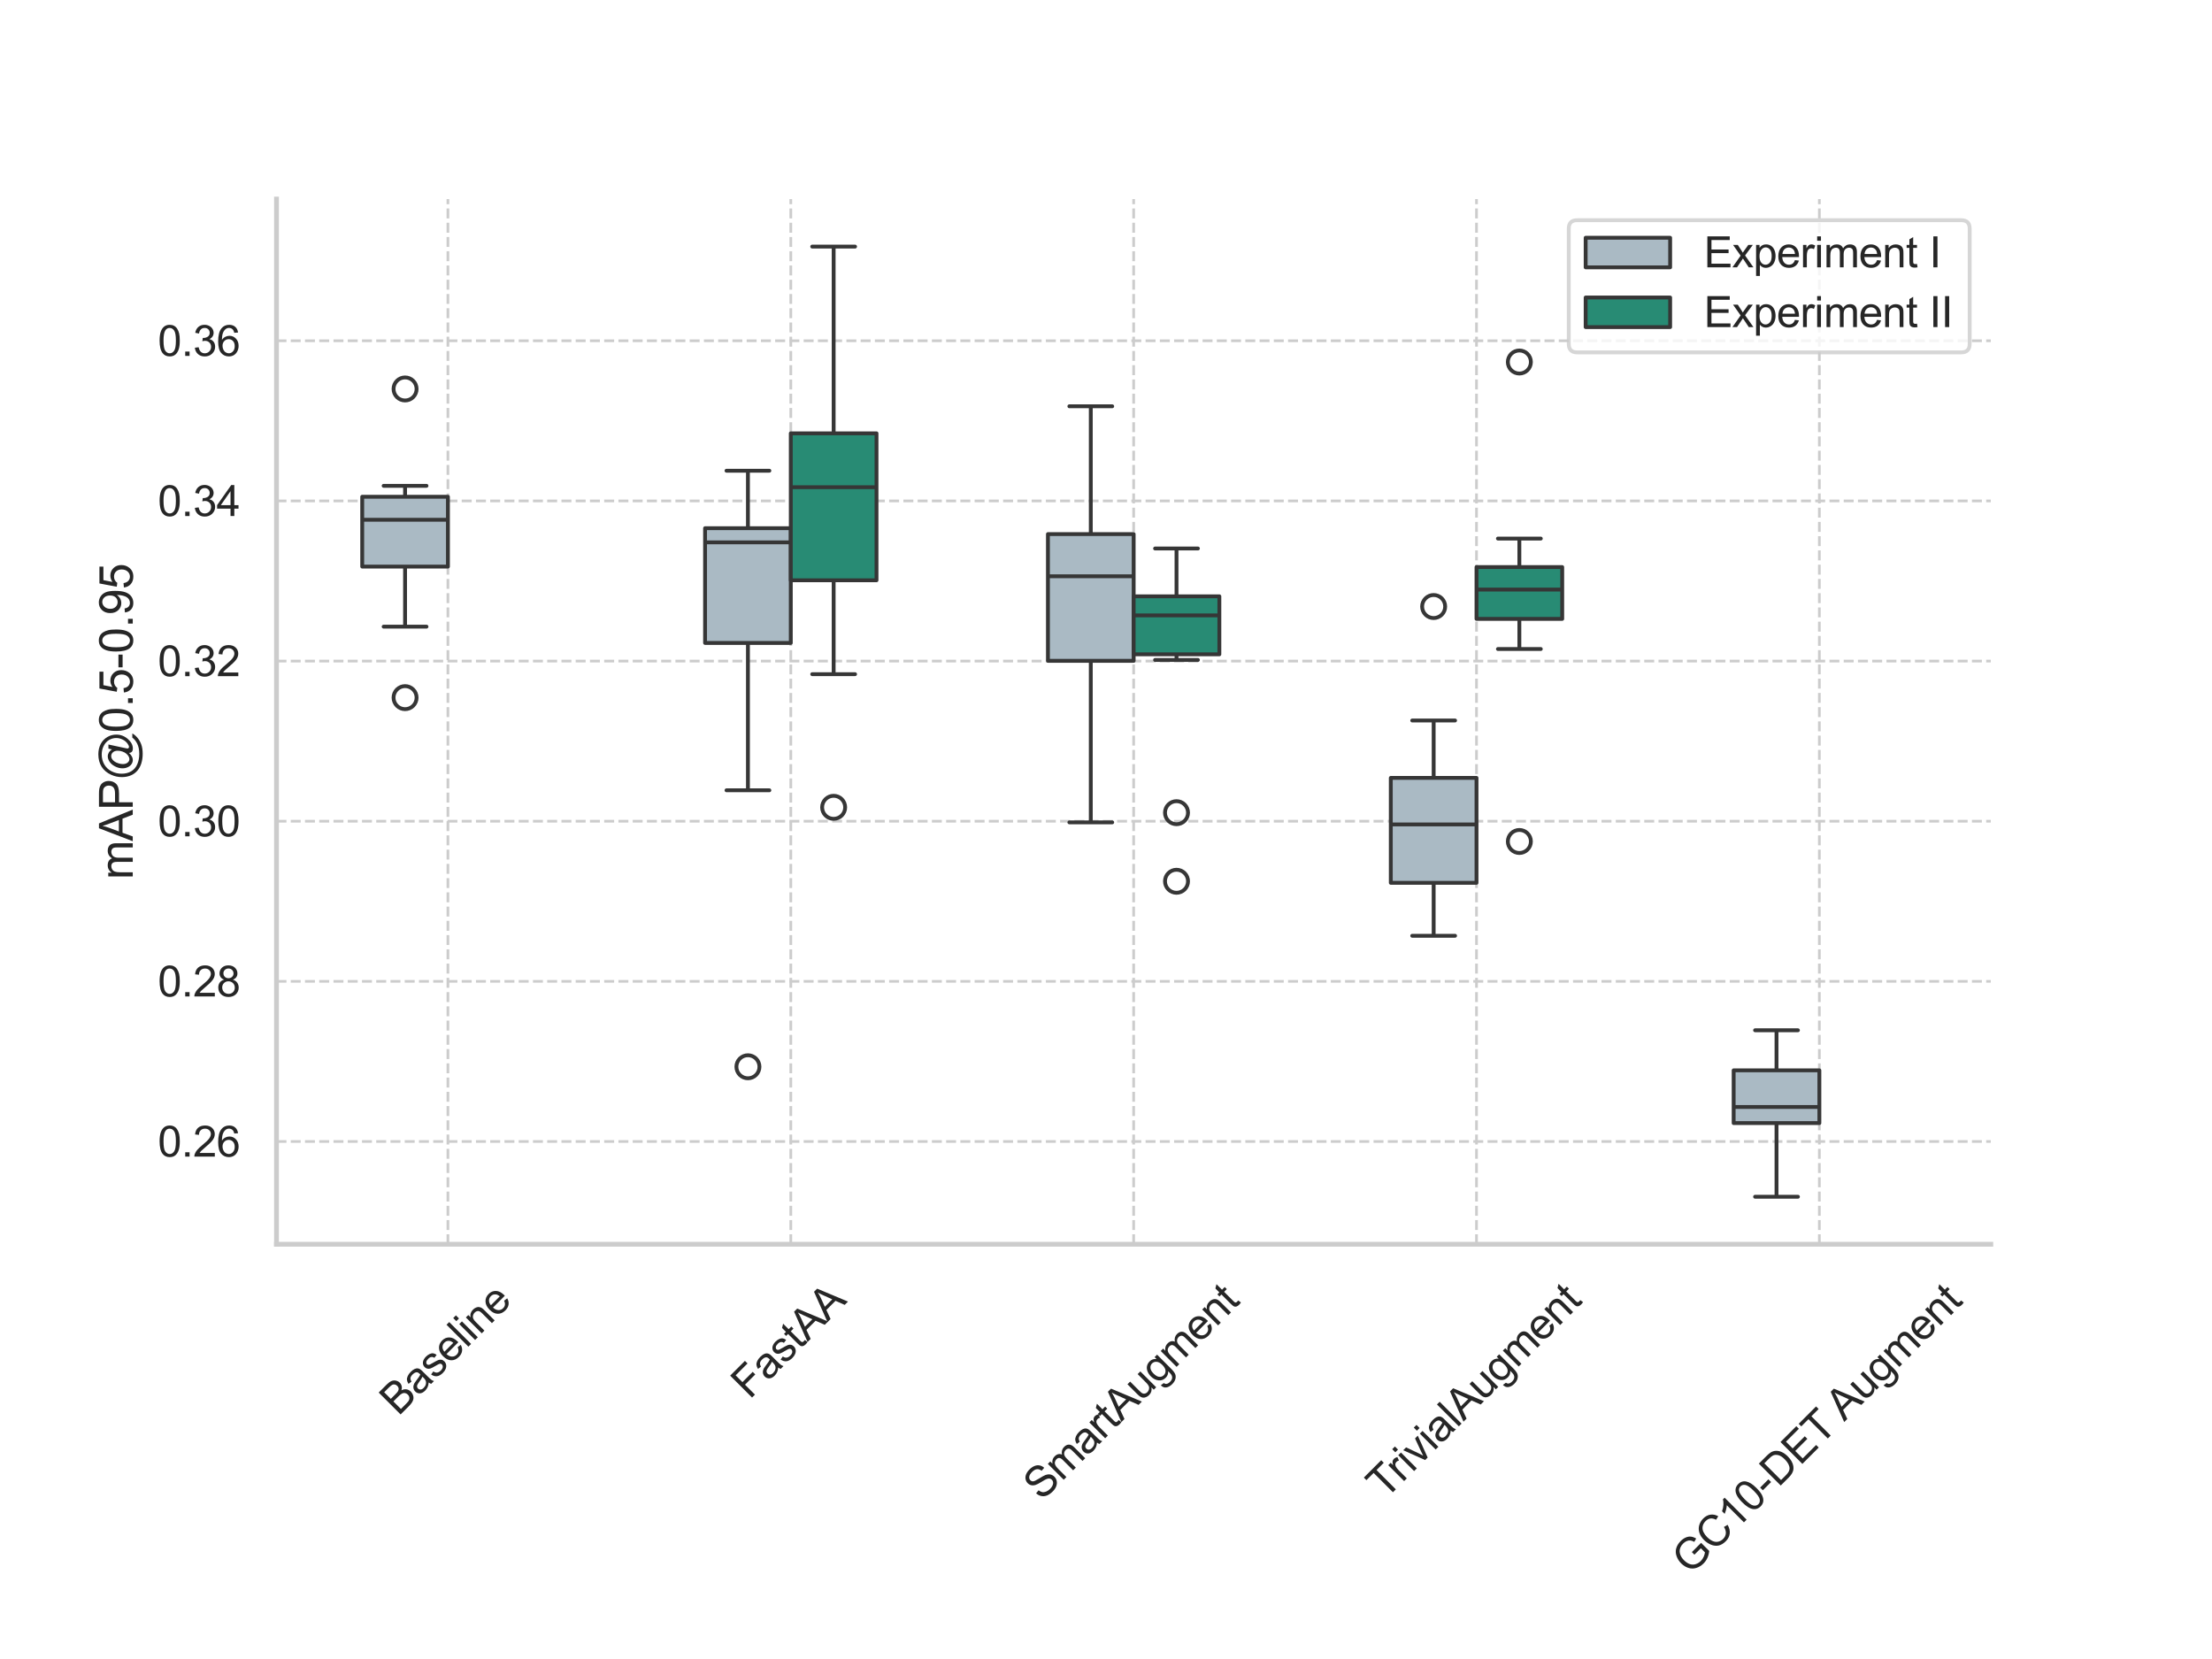 <?xml version="1.0" encoding="utf-8" standalone="no"?>
<!DOCTYPE svg PUBLIC "-//W3C//DTD SVG 1.1//EN"
  "http://www.w3.org/Graphics/SVG/1.1/DTD/svg11.dtd">
<svg xmlns:xlink="http://www.w3.org/1999/xlink" width="576pt" height="432pt" viewBox="0 0 576 432" xmlns="http://www.w3.org/2000/svg" version="1.1">
 <defs>
  <style type="text/css">*{stroke-linejoin: round; stroke-linecap: butt}</style>
 </defs>
 <g id="figure_1">
  <g id="patch_1">
   <path d="M 0 432 
L 576 432 
L 576 0 
L 0 0 
z
" style="fill: #ffffff"/>
  </g>
  <g id="axes_1">
   <g id="patch_2">
    <path d="M 72 324 
L 518.4 324 
L 518.4 51.84 
L 72 51.84 
z
" style="fill: #ffffff"/>
   </g>
   <g id="matplotlib.axis_1">
    <g id="xtick_1">
     <g id="line2d_1">
      <path d="M 116.64 324 
L 116.64 51.84 
" clip-path="url(#peb30b0bf7d)" style="fill: none; stroke-dasharray: 2.59,1.12; stroke-dashoffset: 0; stroke: #cccccc; stroke-width: 0.7"/>
     </g>
     <g id="text_1">
      <!-- Baseline -->
      <g style="fill: #262626" transform="translate(103.733 368.903) rotate(-45) scale(0.11 -0.11)">
       <defs>
        <path id="ArialMT-42" d="M 469 0 
L 469 4581 
L 2188 4581 
Q 2713 4581 3030 4442 
Q 3347 4303 3526 4014 
Q 3706 3725 3706 3409 
Q 3706 3116 3547 2856 
Q 3388 2597 3066 2438 
Q 3481 2316 3704 2022 
Q 3928 1728 3928 1328 
Q 3928 1006 3792 729 
Q 3656 453 3456 303 
Q 3256 153 2954 76 
Q 2653 0 2216 0 
L 469 0 
z
M 1075 2656 
L 2066 2656 
Q 2469 2656 2644 2709 
Q 2875 2778 2992 2937 
Q 3109 3097 3109 3338 
Q 3109 3566 3000 3739 
Q 2891 3913 2687 3977 
Q 2484 4041 1991 4041 
L 1075 4041 
L 1075 2656 
z
M 1075 541 
L 2216 541 
Q 2509 541 2628 563 
Q 2838 600 2978 687 
Q 3119 775 3209 942 
Q 3300 1109 3300 1328 
Q 3300 1584 3169 1773 
Q 3038 1963 2805 2039 
Q 2572 2116 2134 2116 
L 1075 2116 
L 1075 541 
z
" transform="scale(0.016)"/>
        <path id="ArialMT-61" d="M 2588 409 
Q 2275 144 1986 34 
Q 1697 -75 1366 -75 
Q 819 -75 525 192 
Q 231 459 231 875 
Q 231 1119 342 1320 
Q 453 1522 633 1644 
Q 813 1766 1038 1828 
Q 1203 1872 1538 1913 
Q 2219 1994 2541 2106 
Q 2544 2222 2544 2253 
Q 2544 2597 2384 2738 
Q 2169 2928 1744 2928 
Q 1347 2928 1158 2789 
Q 969 2650 878 2297 
L 328 2372 
Q 403 2725 575 2942 
Q 747 3159 1072 3276 
Q 1397 3394 1825 3394 
Q 2250 3394 2515 3294 
Q 2781 3194 2906 3042 
Q 3031 2891 3081 2659 
Q 3109 2516 3109 2141 
L 3109 1391 
Q 3109 606 3145 398 
Q 3181 191 3288 0 
L 2700 0 
Q 2613 175 2588 409 
z
M 2541 1666 
Q 2234 1541 1622 1453 
Q 1275 1403 1131 1340 
Q 988 1278 909 1158 
Q 831 1038 831 891 
Q 831 666 1001 516 
Q 1172 366 1500 366 
Q 1825 366 2078 508 
Q 2331 650 2450 897 
Q 2541 1088 2541 1459 
L 2541 1666 
z
" transform="scale(0.016)"/>
        <path id="ArialMT-73" d="M 197 991 
L 753 1078 
Q 800 744 1014 566 
Q 1228 388 1613 388 
Q 2000 388 2187 545 
Q 2375 703 2375 916 
Q 2375 1106 2209 1216 
Q 2094 1291 1634 1406 
Q 1016 1563 777 1677 
Q 538 1791 414 1992 
Q 291 2194 291 2438 
Q 291 2659 392 2848 
Q 494 3038 669 3163 
Q 800 3259 1026 3326 
Q 1253 3394 1513 3394 
Q 1903 3394 2198 3281 
Q 2494 3169 2634 2976 
Q 2775 2784 2828 2463 
L 2278 2388 
Q 2241 2644 2061 2787 
Q 1881 2931 1553 2931 
Q 1166 2931 1000 2803 
Q 834 2675 834 2503 
Q 834 2394 903 2306 
Q 972 2216 1119 2156 
Q 1203 2125 1616 2013 
Q 2213 1853 2448 1751 
Q 2684 1650 2818 1456 
Q 2953 1263 2953 975 
Q 2953 694 2789 445 
Q 2625 197 2315 61 
Q 2006 -75 1616 -75 
Q 969 -75 630 194 
Q 291 463 197 991 
z
" transform="scale(0.016)"/>
        <path id="ArialMT-65" d="M 2694 1069 
L 3275 997 
Q 3138 488 2766 206 
Q 2394 -75 1816 -75 
Q 1088 -75 661 373 
Q 234 822 234 1631 
Q 234 2469 665 2931 
Q 1097 3394 1784 3394 
Q 2450 3394 2872 2941 
Q 3294 2488 3294 1666 
Q 3294 1616 3291 1516 
L 816 1516 
Q 847 969 1125 678 
Q 1403 388 1819 388 
Q 2128 388 2347 550 
Q 2566 713 2694 1069 
z
M 847 1978 
L 2700 1978 
Q 2663 2397 2488 2606 
Q 2219 2931 1791 2931 
Q 1403 2931 1139 2672 
Q 875 2413 847 1978 
z
" transform="scale(0.016)"/>
        <path id="ArialMT-6c" d="M 409 0 
L 409 4581 
L 972 4581 
L 972 0 
L 409 0 
z
" transform="scale(0.016)"/>
        <path id="ArialMT-69" d="M 425 3934 
L 425 4581 
L 988 4581 
L 988 3934 
L 425 3934 
z
M 425 0 
L 425 3319 
L 988 3319 
L 988 0 
L 425 0 
z
" transform="scale(0.016)"/>
        <path id="ArialMT-6e" d="M 422 0 
L 422 3319 
L 928 3319 
L 928 2847 
Q 1294 3394 1984 3394 
Q 2284 3394 2536 3286 
Q 2788 3178 2913 3003 
Q 3038 2828 3088 2588 
Q 3119 2431 3119 2041 
L 3119 0 
L 2556 0 
L 2556 2019 
Q 2556 2363 2490 2533 
Q 2425 2703 2258 2804 
Q 2091 2906 1866 2906 
Q 1506 2906 1245 2678 
Q 984 2450 984 1813 
L 984 0 
L 422 0 
z
" transform="scale(0.016)"/>
       </defs>
       <use xlink:href="#ArialMT-42"/>
       <use xlink:href="#ArialMT-61" x="66.699"/>
       <use xlink:href="#ArialMT-73" x="122.314"/>
       <use xlink:href="#ArialMT-65" x="172.314"/>
       <use xlink:href="#ArialMT-6c" x="227.93"/>
       <use xlink:href="#ArialMT-69" x="250.146"/>
       <use xlink:href="#ArialMT-6e" x="272.363"/>
       <use xlink:href="#ArialMT-65" x="327.979"/>
      </g>
     </g>
    </g>
    <g id="xtick_2">
     <g id="line2d_2">
      <path d="M 205.92 324 
L 205.92 51.84 
" clip-path="url(#peb30b0bf7d)" style="fill: none; stroke-dasharray: 2.59,1.12; stroke-dashoffset: 0; stroke: #cccccc; stroke-width: 0.7"/>
     </g>
     <g id="text_2">
      <!-- FastAA -->
      <g style="fill: #262626" transform="translate(195.179 364.57) rotate(-45) scale(0.11 -0.11)">
       <defs>
        <path id="ArialMT-46" d="M 525 0 
L 525 4581 
L 3616 4581 
L 3616 4041 
L 1131 4041 
L 1131 2622 
L 3281 2622 
L 3281 2081 
L 1131 2081 
L 1131 0 
L 525 0 
z
" transform="scale(0.016)"/>
        <path id="ArialMT-74" d="M 1650 503 
L 1731 6 
Q 1494 -44 1306 -44 
Q 1000 -44 831 53 
Q 663 150 594 308 
Q 525 466 525 972 
L 525 2881 
L 113 2881 
L 113 3319 
L 525 3319 
L 525 4141 
L 1084 4478 
L 1084 3319 
L 1650 3319 
L 1650 2881 
L 1084 2881 
L 1084 941 
Q 1084 700 1114 631 
Q 1144 563 1211 522 
Q 1278 481 1403 481 
Q 1497 481 1650 503 
z
" transform="scale(0.016)"/>
        <path id="ArialMT-41" d="M -9 0 
L 1750 4581 
L 2403 4581 
L 4278 0 
L 3588 0 
L 3053 1388 
L 1138 1388 
L 634 0 
L -9 0 
z
M 1313 1881 
L 2866 1881 
L 2388 3150 
Q 2169 3728 2063 4100 
Q 1975 3659 1816 3225 
L 1313 1881 
z
" transform="scale(0.016)"/>
       </defs>
       <use xlink:href="#ArialMT-46"/>
       <use xlink:href="#ArialMT-61" x="61.084"/>
       <use xlink:href="#ArialMT-73" x="116.699"/>
       <use xlink:href="#ArialMT-74" x="166.699"/>
       <use xlink:href="#ArialMT-41" x="194.482"/>
       <use xlink:href="#ArialMT-41" x="261.182"/>
      </g>
     </g>
    </g>
    <g id="xtick_3">
     <g id="line2d_3">
      <path d="M 295.2 324 
L 295.2 51.84 
" clip-path="url(#peb30b0bf7d)" style="fill: none; stroke-dasharray: 2.59,1.12; stroke-dashoffset: 0; stroke: #cccccc; stroke-width: 0.7"/>
     </g>
     <g id="text_3">
      <!-- SmartAugment -->
      <g style="fill: #262626" transform="translate(271.276 391.035) rotate(-45) scale(0.11 -0.11)">
       <defs>
        <path id="ArialMT-53" d="M 288 1472 
L 859 1522 
Q 900 1178 1048 958 
Q 1197 738 1509 602 
Q 1822 466 2213 466 
Q 2559 466 2825 569 
Q 3091 672 3220 851 
Q 3350 1031 3350 1244 
Q 3350 1459 3225 1620 
Q 3100 1781 2813 1891 
Q 2628 1963 1997 2114 
Q 1366 2266 1113 2400 
Q 784 2572 623 2826 
Q 463 3081 463 3397 
Q 463 3744 659 4045 
Q 856 4347 1234 4503 
Q 1613 4659 2075 4659 
Q 2584 4659 2973 4495 
Q 3363 4331 3572 4012 
Q 3781 3694 3797 3291 
L 3216 3247 
Q 3169 3681 2898 3903 
Q 2628 4125 2100 4125 
Q 1550 4125 1298 3923 
Q 1047 3722 1047 3438 
Q 1047 3191 1225 3031 
Q 1400 2872 2139 2705 
Q 2878 2538 3153 2413 
Q 3553 2228 3743 1945 
Q 3934 1663 3934 1294 
Q 3934 928 3725 604 
Q 3516 281 3123 101 
Q 2731 -78 2241 -78 
Q 1619 -78 1198 103 
Q 778 284 539 648 
Q 300 1013 288 1472 
z
" transform="scale(0.016)"/>
        <path id="ArialMT-6d" d="M 422 0 
L 422 3319 
L 925 3319 
L 925 2853 
Q 1081 3097 1340 3245 
Q 1600 3394 1931 3394 
Q 2300 3394 2536 3241 
Q 2772 3088 2869 2813 
Q 3263 3394 3894 3394 
Q 4388 3394 4653 3120 
Q 4919 2847 4919 2278 
L 4919 0 
L 4359 0 
L 4359 2091 
Q 4359 2428 4304 2576 
Q 4250 2725 4106 2815 
Q 3963 2906 3769 2906 
Q 3419 2906 3187 2673 
Q 2956 2441 2956 1928 
L 2956 0 
L 2394 0 
L 2394 2156 
Q 2394 2531 2256 2718 
Q 2119 2906 1806 2906 
Q 1569 2906 1367 2781 
Q 1166 2656 1075 2415 
Q 984 2175 984 1722 
L 984 0 
L 422 0 
z
" transform="scale(0.016)"/>
        <path id="ArialMT-72" d="M 416 0 
L 416 3319 
L 922 3319 
L 922 2816 
Q 1116 3169 1280 3281 
Q 1444 3394 1641 3394 
Q 1925 3394 2219 3213 
L 2025 2691 
Q 1819 2813 1613 2813 
Q 1428 2813 1281 2702 
Q 1134 2591 1072 2394 
Q 978 2094 978 1738 
L 978 0 
L 416 0 
z
" transform="scale(0.016)"/>
        <path id="ArialMT-75" d="M 2597 0 
L 2597 488 
Q 2209 -75 1544 -75 
Q 1250 -75 995 37 
Q 741 150 617 320 
Q 494 491 444 738 
Q 409 903 409 1263 
L 409 3319 
L 972 3319 
L 972 1478 
Q 972 1038 1006 884 
Q 1059 663 1231 536 
Q 1403 409 1656 409 
Q 1909 409 2131 539 
Q 2353 669 2445 892 
Q 2538 1116 2538 1541 
L 2538 3319 
L 3100 3319 
L 3100 0 
L 2597 0 
z
" transform="scale(0.016)"/>
        <path id="ArialMT-67" d="M 319 -275 
L 866 -356 
Q 900 -609 1056 -725 
Q 1266 -881 1628 -881 
Q 2019 -881 2231 -725 
Q 2444 -569 2519 -288 
Q 2563 -116 2559 434 
Q 2191 0 1641 0 
Q 956 0 581 494 
Q 206 988 206 1678 
Q 206 2153 378 2554 
Q 550 2956 876 3175 
Q 1203 3394 1644 3394 
Q 2231 3394 2613 2919 
L 2613 3319 
L 3131 3319 
L 3131 450 
Q 3131 -325 2973 -648 
Q 2816 -972 2473 -1159 
Q 2131 -1347 1631 -1347 
Q 1038 -1347 672 -1080 
Q 306 -813 319 -275 
z
M 784 1719 
Q 784 1066 1043 766 
Q 1303 466 1694 466 
Q 2081 466 2343 764 
Q 2606 1063 2606 1700 
Q 2606 2309 2336 2618 
Q 2066 2928 1684 2928 
Q 1309 2928 1046 2623 
Q 784 2319 784 1719 
z
" transform="scale(0.016)"/>
       </defs>
       <use xlink:href="#ArialMT-53"/>
       <use xlink:href="#ArialMT-6d" x="66.699"/>
       <use xlink:href="#ArialMT-61" x="150"/>
       <use xlink:href="#ArialMT-72" x="205.615"/>
       <use xlink:href="#ArialMT-74" x="238.916"/>
       <use xlink:href="#ArialMT-41" x="266.699"/>
       <use xlink:href="#ArialMT-75" x="333.398"/>
       <use xlink:href="#ArialMT-67" x="389.014"/>
       <use xlink:href="#ArialMT-6d" x="444.629"/>
       <use xlink:href="#ArialMT-65" x="527.93"/>
       <use xlink:href="#ArialMT-6e" x="583.545"/>
       <use xlink:href="#ArialMT-74" x="639.16"/>
      </g>
     </g>
    </g>
    <g id="xtick_4">
     <g id="line2d_4">
      <path d="M 384.48 324 
L 384.48 51.84 
" clip-path="url(#peb30b0bf7d)" style="fill: none; stroke-dasharray: 2.59,1.12; stroke-dashoffset: 0; stroke: #cccccc; stroke-width: 0.7"/>
     </g>
     <g id="text_4">
      <!-- TrivialAugment -->
      <g style="fill: #262626" transform="translate(360.656 390.645) rotate(-45) scale(0.11 -0.11)">
       <defs>
        <path id="ArialMT-54" d="M 1659 0 
L 1659 4041 
L 150 4041 
L 150 4581 
L 3781 4581 
L 3781 4041 
L 2266 4041 
L 2266 0 
L 1659 0 
z
" transform="scale(0.016)"/>
        <path id="ArialMT-76" d="M 1344 0 
L 81 3319 
L 675 3319 
L 1388 1331 
Q 1503 1009 1600 663 
Q 1675 925 1809 1294 
L 2547 3319 
L 3125 3319 
L 1869 0 
L 1344 0 
z
" transform="scale(0.016)"/>
       </defs>
       <use xlink:href="#ArialMT-54"/>
       <use xlink:href="#ArialMT-72" x="57.334"/>
       <use xlink:href="#ArialMT-69" x="90.635"/>
       <use xlink:href="#ArialMT-76" x="112.852"/>
       <use xlink:href="#ArialMT-69" x="162.852"/>
       <use xlink:href="#ArialMT-61" x="185.068"/>
       <use xlink:href="#ArialMT-6c" x="240.684"/>
       <use xlink:href="#ArialMT-41" x="262.9"/>
       <use xlink:href="#ArialMT-75" x="329.6"/>
       <use xlink:href="#ArialMT-67" x="385.215"/>
       <use xlink:href="#ArialMT-6d" x="440.83"/>
       <use xlink:href="#ArialMT-65" x="524.131"/>
       <use xlink:href="#ArialMT-6e" x="579.746"/>
       <use xlink:href="#ArialMT-74" x="635.361"/>
      </g>
     </g>
    </g>
    <g id="xtick_5">
     <g id="line2d_5">
      <path d="M 473.76 324 
L 473.76 51.84 
" clip-path="url(#peb30b0bf7d)" style="fill: none; stroke-dasharray: 2.59,1.12; stroke-dashoffset: 0; stroke: #cccccc; stroke-width: 0.7"/>
     </g>
     <g id="text_5">
      <!-- GC10-DET Augment -->
      <g style="fill: #262626" transform="translate(440.177 410.353) rotate(-45) scale(0.11 -0.11)">
       <defs>
        <path id="ArialMT-47" d="M 2638 1797 
L 2638 2334 
L 4578 2338 
L 4578 638 
Q 4131 281 3656 101 
Q 3181 -78 2681 -78 
Q 2006 -78 1454 211 
Q 903 500 622 1047 
Q 341 1594 341 2269 
Q 341 2938 620 3517 
Q 900 4097 1425 4378 
Q 1950 4659 2634 4659 
Q 3131 4659 3532 4498 
Q 3934 4338 4162 4050 
Q 4391 3763 4509 3300 
L 3963 3150 
Q 3859 3500 3706 3700 
Q 3553 3900 3268 4020 
Q 2984 4141 2638 4141 
Q 2222 4141 1919 4014 
Q 1616 3888 1430 3681 
Q 1244 3475 1141 3228 
Q 966 2803 966 2306 
Q 966 1694 1177 1281 
Q 1388 869 1791 669 
Q 2194 469 2647 469 
Q 3041 469 3416 620 
Q 3791 772 3984 944 
L 3984 1797 
L 2638 1797 
z
" transform="scale(0.016)"/>
        <path id="ArialMT-43" d="M 3763 1606 
L 4369 1453 
Q 4178 706 3683 314 
Q 3188 -78 2472 -78 
Q 1731 -78 1267 223 
Q 803 525 561 1097 
Q 319 1669 319 2325 
Q 319 3041 592 3573 
Q 866 4106 1370 4382 
Q 1875 4659 2481 4659 
Q 3169 4659 3637 4309 
Q 4106 3959 4291 3325 
L 3694 3184 
Q 3534 3684 3231 3912 
Q 2928 4141 2469 4141 
Q 1941 4141 1586 3887 
Q 1231 3634 1087 3207 
Q 944 2781 944 2328 
Q 944 1744 1114 1308 
Q 1284 872 1643 656 
Q 2003 441 2422 441 
Q 2931 441 3284 734 
Q 3638 1028 3763 1606 
z
" transform="scale(0.016)"/>
        <path id="ArialMT-31" d="M 2384 0 
L 1822 0 
L 1822 3584 
Q 1619 3391 1289 3197 
Q 959 3003 697 2906 
L 697 3450 
Q 1169 3672 1522 3987 
Q 1875 4303 2022 4600 
L 2384 4600 
L 2384 0 
z
" transform="scale(0.016)"/>
        <path id="ArialMT-30" d="M 266 2259 
Q 266 3072 433 3567 
Q 600 4063 929 4331 
Q 1259 4600 1759 4600 
Q 2128 4600 2406 4451 
Q 2684 4303 2865 4023 
Q 3047 3744 3150 3342 
Q 3253 2941 3253 2259 
Q 3253 1453 3087 958 
Q 2922 463 2592 192 
Q 2263 -78 1759 -78 
Q 1097 -78 719 397 
Q 266 969 266 2259 
z
M 844 2259 
Q 844 1131 1108 757 
Q 1372 384 1759 384 
Q 2147 384 2411 759 
Q 2675 1134 2675 2259 
Q 2675 3391 2411 3762 
Q 2147 4134 1753 4134 
Q 1366 4134 1134 3806 
Q 844 3388 844 2259 
z
" transform="scale(0.016)"/>
        <path id="ArialMT-2d" d="M 203 1375 
L 203 1941 
L 1931 1941 
L 1931 1375 
L 203 1375 
z
" transform="scale(0.016)"/>
        <path id="ArialMT-44" d="M 494 0 
L 494 4581 
L 2072 4581 
Q 2606 4581 2888 4516 
Q 3281 4425 3559 4188 
Q 3922 3881 4101 3404 
Q 4281 2928 4281 2316 
Q 4281 1794 4159 1391 
Q 4038 988 3847 723 
Q 3656 459 3429 307 
Q 3203 156 2883 78 
Q 2563 0 2147 0 
L 494 0 
z
M 1100 541 
L 2078 541 
Q 2531 541 2789 625 
Q 3047 709 3200 863 
Q 3416 1078 3536 1442 
Q 3656 1806 3656 2325 
Q 3656 3044 3420 3430 
Q 3184 3816 2847 3947 
Q 2603 4041 2063 4041 
L 1100 4041 
L 1100 541 
z
" transform="scale(0.016)"/>
        <path id="ArialMT-45" d="M 506 0 
L 506 4581 
L 3819 4581 
L 3819 4041 
L 1113 4041 
L 1113 2638 
L 3647 2638 
L 3647 2100 
L 1113 2100 
L 1113 541 
L 3925 541 
L 3925 0 
L 506 0 
z
" transform="scale(0.016)"/>
        <path id="ArialMT-20" transform="scale(0.016)"/>
       </defs>
       <use xlink:href="#ArialMT-47"/>
       <use xlink:href="#ArialMT-43" x="77.783"/>
       <use xlink:href="#ArialMT-31" x="150"/>
       <use xlink:href="#ArialMT-30" x="205.615"/>
       <use xlink:href="#ArialMT-2d" x="261.23"/>
       <use xlink:href="#ArialMT-44" x="294.531"/>
       <use xlink:href="#ArialMT-45" x="366.748"/>
       <use xlink:href="#ArialMT-54" x="433.447"/>
       <use xlink:href="#ArialMT-20" x="492.781"/>
       <use xlink:href="#ArialMT-41" x="515.064"/>
       <use xlink:href="#ArialMT-75" x="581.764"/>
       <use xlink:href="#ArialMT-67" x="637.379"/>
       <use xlink:href="#ArialMT-6d" x="692.994"/>
       <use xlink:href="#ArialMT-65" x="776.295"/>
       <use xlink:href="#ArialMT-6e" x="831.91"/>
       <use xlink:href="#ArialMT-74" x="887.525"/>
      </g>
     </g>
    </g>
   </g>
   <g id="matplotlib.axis_2">
    <g id="ytick_1">
     <g id="line2d_6">
      <path d="M 72 297.239 
L 518.4 297.239 
" clip-path="url(#peb30b0bf7d)" style="fill: none; stroke-dasharray: 2.59,1.12; stroke-dashoffset: 0; stroke: #cccccc; stroke-width: 0.7"/>
     </g>
     <g id="text_6">
      <!-- 0.26 -->
      <g style="fill: #262626" transform="translate(41.093 301.176) scale(0.11 -0.11)">
       <defs>
        <path id="ArialMT-2e" d="M 581 0 
L 581 641 
L 1222 641 
L 1222 0 
L 581 0 
z
" transform="scale(0.016)"/>
        <path id="ArialMT-32" d="M 3222 541 
L 3222 0 
L 194 0 
Q 188 203 259 391 
Q 375 700 629 1000 
Q 884 1300 1366 1694 
Q 2113 2306 2375 2664 
Q 2638 3022 2638 3341 
Q 2638 3675 2398 3904 
Q 2159 4134 1775 4134 
Q 1369 4134 1125 3890 
Q 881 3647 878 3216 
L 300 3275 
Q 359 3922 746 4261 
Q 1134 4600 1788 4600 
Q 2447 4600 2831 4234 
Q 3216 3869 3216 3328 
Q 3216 3053 3103 2787 
Q 2991 2522 2730 2228 
Q 2469 1934 1863 1422 
Q 1356 997 1212 845 
Q 1069 694 975 541 
L 3222 541 
z
" transform="scale(0.016)"/>
        <path id="ArialMT-36" d="M 3184 3459 
L 2625 3416 
Q 2550 3747 2413 3897 
Q 2184 4138 1850 4138 
Q 1581 4138 1378 3988 
Q 1113 3794 959 3422 
Q 806 3050 800 2363 
Q 1003 2672 1297 2822 
Q 1591 2972 1913 2972 
Q 2475 2972 2870 2558 
Q 3266 2144 3266 1488 
Q 3266 1056 3080 686 
Q 2894 316 2569 119 
Q 2244 -78 1831 -78 
Q 1128 -78 684 439 
Q 241 956 241 2144 
Q 241 3472 731 4075 
Q 1159 4600 1884 4600 
Q 2425 4600 2770 4297 
Q 3116 3994 3184 3459 
z
M 888 1484 
Q 888 1194 1011 928 
Q 1134 663 1356 523 
Q 1578 384 1822 384 
Q 2178 384 2434 671 
Q 2691 959 2691 1453 
Q 2691 1928 2437 2201 
Q 2184 2475 1800 2475 
Q 1419 2475 1153 2201 
Q 888 1928 888 1484 
z
" transform="scale(0.016)"/>
       </defs>
       <use xlink:href="#ArialMT-30"/>
       <use xlink:href="#ArialMT-2e" x="55.615"/>
       <use xlink:href="#ArialMT-32" x="83.398"/>
       <use xlink:href="#ArialMT-36" x="139.014"/>
      </g>
     </g>
    </g>
    <g id="ytick_2">
     <g id="line2d_7">
      <path d="M 72 255.539 
L 518.4 255.539 
" clip-path="url(#peb30b0bf7d)" style="fill: none; stroke-dasharray: 2.59,1.12; stroke-dashoffset: 0; stroke: #cccccc; stroke-width: 0.7"/>
     </g>
     <g id="text_7">
      <!-- 0.28 -->
      <g style="fill: #262626" transform="translate(41.093 259.476) scale(0.11 -0.11)">
       <defs>
        <path id="ArialMT-38" d="M 1131 2484 
Q 781 2613 612 2850 
Q 444 3088 444 3419 
Q 444 3919 803 4259 
Q 1163 4600 1759 4600 
Q 2359 4600 2725 4251 
Q 3091 3903 3091 3403 
Q 3091 3084 2923 2848 
Q 2756 2613 2416 2484 
Q 2838 2347 3058 2040 
Q 3278 1734 3278 1309 
Q 3278 722 2862 322 
Q 2447 -78 1769 -78 
Q 1091 -78 675 323 
Q 259 725 259 1325 
Q 259 1772 486 2073 
Q 713 2375 1131 2484 
z
M 1019 3438 
Q 1019 3113 1228 2906 
Q 1438 2700 1772 2700 
Q 2097 2700 2305 2904 
Q 2513 3109 2513 3406 
Q 2513 3716 2298 3927 
Q 2084 4138 1766 4138 
Q 1444 4138 1231 3931 
Q 1019 3725 1019 3438 
z
M 838 1322 
Q 838 1081 952 856 
Q 1066 631 1291 507 
Q 1516 384 1775 384 
Q 2178 384 2440 643 
Q 2703 903 2703 1303 
Q 2703 1709 2433 1975 
Q 2163 2241 1756 2241 
Q 1359 2241 1098 1978 
Q 838 1716 838 1322 
z
" transform="scale(0.016)"/>
       </defs>
       <use xlink:href="#ArialMT-30"/>
       <use xlink:href="#ArialMT-2e" x="55.615"/>
       <use xlink:href="#ArialMT-32" x="83.398"/>
       <use xlink:href="#ArialMT-38" x="139.014"/>
      </g>
     </g>
    </g>
    <g id="ytick_3">
     <g id="line2d_8">
      <path d="M 72 213.839 
L 518.4 213.839 
" clip-path="url(#peb30b0bf7d)" style="fill: none; stroke-dasharray: 2.59,1.12; stroke-dashoffset: 0; stroke: #cccccc; stroke-width: 0.7"/>
     </g>
     <g id="text_8">
      <!-- 0.30 -->
      <g style="fill: #262626" transform="translate(41.093 217.776) scale(0.11 -0.11)">
       <defs>
        <path id="ArialMT-33" d="M 269 1209 
L 831 1284 
Q 928 806 1161 595 
Q 1394 384 1728 384 
Q 2125 384 2398 659 
Q 2672 934 2672 1341 
Q 2672 1728 2419 1979 
Q 2166 2231 1775 2231 
Q 1616 2231 1378 2169 
L 1441 2663 
Q 1497 2656 1531 2656 
Q 1891 2656 2178 2843 
Q 2466 3031 2466 3422 
Q 2466 3731 2256 3934 
Q 2047 4138 1716 4138 
Q 1388 4138 1169 3931 
Q 950 3725 888 3313 
L 325 3413 
Q 428 3978 793 4289 
Q 1159 4600 1703 4600 
Q 2078 4600 2393 4439 
Q 2709 4278 2876 4000 
Q 3044 3722 3044 3409 
Q 3044 3113 2884 2869 
Q 2725 2625 2413 2481 
Q 2819 2388 3044 2092 
Q 3269 1797 3269 1353 
Q 3269 753 2831 336 
Q 2394 -81 1725 -81 
Q 1122 -81 723 278 
Q 325 638 269 1209 
z
" transform="scale(0.016)"/>
       </defs>
       <use xlink:href="#ArialMT-30"/>
       <use xlink:href="#ArialMT-2e" x="55.615"/>
       <use xlink:href="#ArialMT-33" x="83.398"/>
       <use xlink:href="#ArialMT-30" x="139.014"/>
      </g>
     </g>
    </g>
    <g id="ytick_4">
     <g id="line2d_9">
      <path d="M 72 172.139 
L 518.4 172.139 
" clip-path="url(#peb30b0bf7d)" style="fill: none; stroke-dasharray: 2.59,1.12; stroke-dashoffset: 0; stroke: #cccccc; stroke-width: 0.7"/>
     </g>
     <g id="text_9">
      <!-- 0.32 -->
      <g style="fill: #262626" transform="translate(41.093 176.076) scale(0.11 -0.11)">
       <use xlink:href="#ArialMT-30"/>
       <use xlink:href="#ArialMT-2e" x="55.615"/>
       <use xlink:href="#ArialMT-33" x="83.398"/>
       <use xlink:href="#ArialMT-32" x="139.014"/>
      </g>
     </g>
    </g>
    <g id="ytick_5">
     <g id="line2d_10">
      <path d="M 72 130.439 
L 518.4 130.439 
" clip-path="url(#peb30b0bf7d)" style="fill: none; stroke-dasharray: 2.59,1.12; stroke-dashoffset: 0; stroke: #cccccc; stroke-width: 0.7"/>
     </g>
     <g id="text_10">
      <!-- 0.34 -->
      <g style="fill: #262626" transform="translate(41.093 134.375) scale(0.11 -0.11)">
       <defs>
        <path id="ArialMT-34" d="M 2069 0 
L 2069 1097 
L 81 1097 
L 81 1613 
L 2172 4581 
L 2631 4581 
L 2631 1613 
L 3250 1613 
L 3250 1097 
L 2631 1097 
L 2631 0 
L 2069 0 
z
M 2069 1613 
L 2069 3678 
L 634 1613 
L 2069 1613 
z
" transform="scale(0.016)"/>
       </defs>
       <use xlink:href="#ArialMT-30"/>
       <use xlink:href="#ArialMT-2e" x="55.615"/>
       <use xlink:href="#ArialMT-33" x="83.398"/>
       <use xlink:href="#ArialMT-34" x="139.014"/>
      </g>
     </g>
    </g>
    <g id="ytick_6">
     <g id="line2d_11">
      <path d="M 72 88.738 
L 518.4 88.738 
" clip-path="url(#peb30b0bf7d)" style="fill: none; stroke-dasharray: 2.59,1.12; stroke-dashoffset: 0; stroke: #cccccc; stroke-width: 0.7"/>
     </g>
     <g id="text_11">
      <!-- 0.36 -->
      <g style="fill: #262626" transform="translate(41.093 92.675) scale(0.11 -0.11)">
       <use xlink:href="#ArialMT-30"/>
       <use xlink:href="#ArialMT-2e" x="55.615"/>
       <use xlink:href="#ArialMT-33" x="83.398"/>
       <use xlink:href="#ArialMT-36" x="139.014"/>
      </g>
     </g>
    </g>
    <g id="text_12">
     <!-- mAP@0.5-0.95 -->
     <g style="fill: #262626" transform="translate(34.567 229.028) rotate(-90) scale(0.12 -0.12)">
      <defs>
       <path id="ArialMT-50" d="M 494 0 
L 494 4581 
L 2222 4581 
Q 2678 4581 2919 4538 
Q 3256 4481 3484 4323 
Q 3713 4166 3852 3881 
Q 3991 3597 3991 3256 
Q 3991 2672 3619 2267 
Q 3247 1863 2275 1863 
L 1100 1863 
L 1100 0 
L 494 0 
z
M 1100 2403 
L 2284 2403 
Q 2872 2403 3119 2622 
Q 3366 2841 3366 3238 
Q 3366 3525 3220 3729 
Q 3075 3934 2838 4000 
Q 2684 4041 2272 4041 
L 1100 4041 
L 1100 2403 
z
" transform="scale(0.016)"/>
       <path id="ArialMT-40" d="M 3628 509 
Q 3425 275 3173 133 
Q 2922 -9 2669 -9 
Q 2391 -9 2128 153 
Q 1866 316 1702 653 
Q 1538 991 1538 1394 
Q 1538 1891 1792 2389 
Q 2047 2888 2425 3138 
Q 2803 3388 3159 3388 
Q 3431 3388 3678 3245 
Q 3925 3103 4103 2813 
L 4209 3297 
L 4769 3297 
L 4319 1200 
Q 4225 763 4225 716 
Q 4225 631 4289 570 
Q 4353 509 4444 509 
Q 4609 509 4878 700 
Q 5234 950 5442 1370 
Q 5650 1791 5650 2238 
Q 5650 2759 5383 3212 
Q 5116 3666 4586 3937 
Q 4056 4209 3416 4209 
Q 2684 4209 2079 3867 
Q 1475 3525 1142 2886 
Q 809 2247 809 1516 
Q 809 750 1142 197 
Q 1475 -356 2104 -620 
Q 2734 -884 3500 -884 
Q 4319 -884 4872 -609 
Q 5425 -334 5700 59 
L 6266 59 
Q 6106 -269 5718 -609 
Q 5331 -950 4797 -1148 
Q 4263 -1347 3509 -1347 
Q 2816 -1347 2230 -1169 
Q 1644 -991 1231 -633 
Q 819 -275 609 191 
Q 347 781 347 1466 
Q 347 2228 659 2919 
Q 1041 3766 1742 4216 
Q 2444 4666 3444 4666 
Q 4219 4666 4836 4348 
Q 5453 4031 5809 3403 
Q 6113 2863 6113 2228 
Q 6113 1322 5475 619 
Q 4906 -13 4231 -13 
Q 4016 -13 3883 53 
Q 3750 119 3688 241 
Q 3647 319 3628 509 
z
M 2116 1356 
Q 2116 928 2319 690 
Q 2522 453 2784 453 
Q 2959 453 3153 558 
Q 3347 663 3523 869 
Q 3700 1075 3812 1392 
Q 3925 1709 3925 2028 
Q 3925 2453 3714 2687 
Q 3503 2922 3200 2922 
Q 3000 2922 2823 2820 
Q 2647 2719 2481 2494 
Q 2316 2269 2216 1947 
Q 2116 1625 2116 1356 
z
" transform="scale(0.016)"/>
       <path id="ArialMT-35" d="M 266 1200 
L 856 1250 
Q 922 819 1161 601 
Q 1400 384 1738 384 
Q 2144 384 2425 690 
Q 2706 997 2706 1503 
Q 2706 1984 2436 2262 
Q 2166 2541 1728 2541 
Q 1456 2541 1237 2417 
Q 1019 2294 894 2097 
L 366 2166 
L 809 4519 
L 3088 4519 
L 3088 3981 
L 1259 3981 
L 1013 2750 
Q 1425 3038 1878 3038 
Q 2478 3038 2890 2622 
Q 3303 2206 3303 1553 
Q 3303 931 2941 478 
Q 2500 -78 1738 -78 
Q 1113 -78 717 272 
Q 322 622 266 1200 
z
" transform="scale(0.016)"/>
       <path id="ArialMT-39" d="M 350 1059 
L 891 1109 
Q 959 728 1153 556 
Q 1347 384 1650 384 
Q 1909 384 2104 503 
Q 2300 622 2425 820 
Q 2550 1019 2634 1356 
Q 2719 1694 2719 2044 
Q 2719 2081 2716 2156 
Q 2547 1888 2255 1720 
Q 1963 1553 1622 1553 
Q 1053 1553 659 1965 
Q 266 2378 266 3053 
Q 266 3750 677 4175 
Q 1088 4600 1706 4600 
Q 2153 4600 2523 4359 
Q 2894 4119 3086 3673 
Q 3278 3228 3278 2384 
Q 3278 1506 3087 986 
Q 2897 466 2520 194 
Q 2144 -78 1638 -78 
Q 1100 -78 759 220 
Q 419 519 350 1059 
z
M 2653 3081 
Q 2653 3566 2395 3850 
Q 2138 4134 1775 4134 
Q 1400 4134 1122 3828 
Q 844 3522 844 3034 
Q 844 2597 1108 2323 
Q 1372 2050 1759 2050 
Q 2150 2050 2401 2323 
Q 2653 2597 2653 3081 
z
" transform="scale(0.016)"/>
      </defs>
      <use xlink:href="#ArialMT-6d"/>
      <use xlink:href="#ArialMT-41" x="83.301"/>
      <use xlink:href="#ArialMT-50" x="150"/>
      <use xlink:href="#ArialMT-40" x="216.699"/>
      <use xlink:href="#ArialMT-30" x="318.213"/>
      <use xlink:href="#ArialMT-2e" x="373.828"/>
      <use xlink:href="#ArialMT-35" x="401.611"/>
      <use xlink:href="#ArialMT-2d" x="457.227"/>
      <use xlink:href="#ArialMT-30" x="490.527"/>
      <use xlink:href="#ArialMT-2e" x="546.143"/>
      <use xlink:href="#ArialMT-39" x="573.926"/>
      <use xlink:href="#ArialMT-35" x="629.541"/>
     </g>
    </g>
   </g>
   <g id="patch_3">
    <path d="M 116.64 839.343 
L 116.64 839.343 
L 116.64 839.343 
L 116.64 839.343 
z
" clip-path="url(#peb30b0bf7d)" style="fill: #aabac4; stroke: #363636; stroke-linejoin: miter"/>
   </g>
   <g id="patch_4">
    <path d="M 116.64 839.343 
L 116.64 839.343 
L 116.64 839.343 
L 116.64 839.343 
z
" clip-path="url(#peb30b0bf7d)" style="fill: #288b74; stroke: #363636; stroke-linejoin: miter"/>
   </g>
   <g id="patch_5">
    <path d="M 94.32 147.537 
L 116.64 147.537 
L 116.64 129.353 
L 94.32 129.353 
L 94.32 147.537 
z
" clip-path="url(#peb30b0bf7d)" style="fill: #aabac4; stroke: #363636; stroke-linejoin: miter"/>
   </g>
   <g id="line2d_12">
    <path d="M 105.48 147.537 
L 105.48 163.176 
" clip-path="url(#peb30b0bf7d)" style="fill: none; stroke: #363636"/>
   </g>
   <g id="line2d_13">
    <path d="M 105.48 129.353 
L 105.48 126.507 
" clip-path="url(#peb30b0bf7d)" style="fill: none; stroke: #363636"/>
   </g>
   <g id="line2d_14">
    <path d="M 99.9 163.176 
L 111.06 163.176 
" clip-path="url(#peb30b0bf7d)" style="fill: none; stroke: #363636; stroke-linecap: round"/>
   </g>
   <g id="line2d_15">
    <path d="M 99.9 126.507 
L 111.06 126.507 
" clip-path="url(#peb30b0bf7d)" style="fill: none; stroke: #363636; stroke-linecap: round"/>
   </g>
   <g id="line2d_16">
    <defs>
     <path id="m514732f0a4" d="M 0 3 
C 0.796 3 1.559 2.684 2.121 2.121 
C 2.684 1.559 3 0.796 3 0 
C 3 -0.796 2.684 -1.559 2.121 -2.121 
C 1.559 -2.684 0.796 -3 0 -3 
C -0.796 -3 -1.559 -2.684 -2.121 -2.121 
C -2.684 -1.559 -3 -0.796 -3 0 
C -3 0.796 -2.684 1.559 -2.121 2.121 
C -1.559 2.684 -0.796 3 0 3 
z
" style="stroke: #363636"/>
    </defs>
    <g clip-path="url(#peb30b0bf7d)">
     <use xlink:href="#m514732f0a4" x="105.48" y="181.663" style="fill-opacity: 0; stroke: #363636"/>
     <use xlink:href="#m514732f0a4" x="105.48" y="101.282" style="fill-opacity: 0; stroke: #363636"/>
    </g>
   </g>
   <g id="patch_6">
    <path d="M 183.6 167.424 
L 205.92 167.424 
L 205.92 137.544 
L 183.6 137.544 
L 183.6 167.424 
z
" clip-path="url(#peb30b0bf7d)" style="fill: #aabac4; stroke: #363636; stroke-linejoin: miter"/>
   </g>
   <g id="line2d_17">
    <path d="M 194.76 167.424 
L 194.76 205.79 
" clip-path="url(#peb30b0bf7d)" style="fill: none; stroke: #363636"/>
   </g>
   <g id="line2d_18">
    <path d="M 194.76 137.544 
L 194.76 122.576 
" clip-path="url(#peb30b0bf7d)" style="fill: none; stroke: #363636"/>
   </g>
   <g id="line2d_19">
    <path d="M 189.18 205.79 
L 200.34 205.79 
" clip-path="url(#peb30b0bf7d)" style="fill: none; stroke: #363636; stroke-linecap: round"/>
   </g>
   <g id="line2d_20">
    <path d="M 189.18 122.576 
L 200.34 122.576 
" clip-path="url(#peb30b0bf7d)" style="fill: none; stroke: #363636; stroke-linecap: round"/>
   </g>
   <g id="line2d_21">
    <g clip-path="url(#peb30b0bf7d)">
     <use xlink:href="#m514732f0a4" x="194.76" y="277.784" style="fill-opacity: 0; stroke: #363636"/>
    </g>
   </g>
   <g id="patch_7">
    <path d="M 272.88 172.079 
L 295.2 172.079 
L 295.2 139.077 
L 272.88 139.077 
L 272.88 172.079 
z
" clip-path="url(#peb30b0bf7d)" style="fill: #aabac4; stroke: #363636; stroke-linejoin: miter"/>
   </g>
   <g id="line2d_22">
    <path d="M 284.04 172.079 
L 284.04 214.138 
" clip-path="url(#peb30b0bf7d)" style="fill: none; stroke: #363636"/>
   </g>
   <g id="line2d_23">
    <path d="M 284.04 139.077 
L 284.04 105.796 
" clip-path="url(#peb30b0bf7d)" style="fill: none; stroke: #363636"/>
   </g>
   <g id="line2d_24">
    <path d="M 278.46 214.138 
L 289.62 214.138 
" clip-path="url(#peb30b0bf7d)" style="fill: none; stroke: #363636; stroke-linecap: round"/>
   </g>
   <g id="line2d_25">
    <path d="M 278.46 105.796 
L 289.62 105.796 
" clip-path="url(#peb30b0bf7d)" style="fill: none; stroke: #363636; stroke-linecap: round"/>
   </g>
   <g id="line2d_26"/>
   <g id="patch_8">
    <path d="M 362.16 229.885 
L 384.48 229.885 
L 384.48 202.563 
L 362.16 202.563 
L 362.16 229.885 
z
" clip-path="url(#peb30b0bf7d)" style="fill: #aabac4; stroke: #363636; stroke-linejoin: miter"/>
   </g>
   <g id="line2d_27">
    <path d="M 373.32 229.885 
L 373.32 243.672 
" clip-path="url(#peb30b0bf7d)" style="fill: none; stroke: #363636"/>
   </g>
   <g id="line2d_28">
    <path d="M 373.32 202.563 
L 373.32 187.616 
" clip-path="url(#peb30b0bf7d)" style="fill: none; stroke: #363636"/>
   </g>
   <g id="line2d_29">
    <path d="M 367.74 243.672 
L 378.9 243.672 
" clip-path="url(#peb30b0bf7d)" style="fill: none; stroke: #363636; stroke-linecap: round"/>
   </g>
   <g id="line2d_30">
    <path d="M 367.74 187.616 
L 378.9 187.616 
" clip-path="url(#peb30b0bf7d)" style="fill: none; stroke: #363636; stroke-linecap: round"/>
   </g>
   <g id="line2d_31">
    <g clip-path="url(#peb30b0bf7d)">
     <use xlink:href="#m514732f0a4" x="373.32" y="157.938" style="fill-opacity: 0; stroke: #363636"/>
    </g>
   </g>
   <g id="patch_9">
    <path d="M 451.44 292.452 
L 473.76 292.452 
L 473.76 278.713 
L 451.44 278.713 
L 451.44 292.452 
z
" clip-path="url(#peb30b0bf7d)" style="fill: #aabac4; stroke: #363636; stroke-linejoin: miter"/>
   </g>
   <g id="line2d_32">
    <path d="M 462.6 292.452 
L 462.6 311.629 
" clip-path="url(#peb30b0bf7d)" style="fill: none; stroke: #363636"/>
   </g>
   <g id="line2d_33">
    <path d="M 462.6 278.713 
L 462.6 268.278 
" clip-path="url(#peb30b0bf7d)" style="fill: none; stroke: #363636"/>
   </g>
   <g id="line2d_34">
    <path d="M 457.02 311.629 
L 468.18 311.629 
" clip-path="url(#peb30b0bf7d)" style="fill: none; stroke: #363636; stroke-linecap: round"/>
   </g>
   <g id="line2d_35">
    <path d="M 457.02 268.278 
L 468.18 268.278 
" clip-path="url(#peb30b0bf7d)" style="fill: none; stroke: #363636; stroke-linecap: round"/>
   </g>
   <g id="line2d_36"/>
   <g id="patch_10">
    <path d="M 205.92 151.105 
L 228.24 151.105 
L 228.24 112.837 
L 205.92 112.837 
L 205.92 151.105 
z
" clip-path="url(#peb30b0bf7d)" style="fill: #288b74; stroke: #363636; stroke-linejoin: miter"/>
   </g>
   <g id="line2d_37">
    <path d="M 217.08 151.105 
L 217.08 175.553 
" clip-path="url(#peb30b0bf7d)" style="fill: none; stroke: #363636"/>
   </g>
   <g id="line2d_38">
    <path d="M 217.08 112.837 
L 217.08 64.211 
" clip-path="url(#peb30b0bf7d)" style="fill: none; stroke: #363636"/>
   </g>
   <g id="line2d_39">
    <path d="M 211.5 175.553 
L 222.66 175.553 
" clip-path="url(#peb30b0bf7d)" style="fill: none; stroke: #363636; stroke-linecap: round"/>
   </g>
   <g id="line2d_40">
    <path d="M 211.5 64.211 
L 222.66 64.211 
" clip-path="url(#peb30b0bf7d)" style="fill: none; stroke: #363636; stroke-linecap: round"/>
   </g>
   <g id="line2d_41">
    <g clip-path="url(#peb30b0bf7d)">
     <use xlink:href="#m514732f0a4" x="217.08" y="210.222" style="fill-opacity: 0; stroke: #363636"/>
    </g>
   </g>
   <g id="patch_11">
    <path d="M 295.2 170.381 
L 317.52 170.381 
L 317.52 155.28 
L 295.2 155.28 
L 295.2 170.381 
z
" clip-path="url(#peb30b0bf7d)" style="fill: #288b74; stroke: #363636; stroke-linejoin: miter"/>
   </g>
   <g id="line2d_42">
    <path d="M 306.36 170.381 
L 306.36 171.852 
" clip-path="url(#peb30b0bf7d)" style="fill: none; stroke: #363636"/>
   </g>
   <g id="line2d_43">
    <path d="M 306.36 155.28 
L 306.36 142.826 
" clip-path="url(#peb30b0bf7d)" style="fill: none; stroke: #363636"/>
   </g>
   <g id="line2d_44">
    <path d="M 300.78 171.852 
L 311.94 171.852 
" clip-path="url(#peb30b0bf7d)" style="fill: none; stroke: #363636; stroke-linecap: round"/>
   </g>
   <g id="line2d_45">
    <path d="M 300.78 142.826 
L 311.94 142.826 
" clip-path="url(#peb30b0bf7d)" style="fill: none; stroke: #363636; stroke-linecap: round"/>
   </g>
   <g id="line2d_46">
    <g clip-path="url(#peb30b0bf7d)">
     <use xlink:href="#m514732f0a4" x="306.36" y="229.479" style="fill-opacity: 0; stroke: #363636"/>
     <use xlink:href="#m514732f0a4" x="306.36" y="211.621" style="fill-opacity: 0; stroke: #363636"/>
    </g>
   </g>
   <g id="patch_12">
    <path d="M 384.48 161.157 
L 406.8 161.157 
L 406.8 147.667 
L 384.48 147.667 
L 384.48 161.157 
z
" clip-path="url(#peb30b0bf7d)" style="fill: #288b74; stroke: #363636; stroke-linejoin: miter"/>
   </g>
   <g id="line2d_47">
    <path d="M 395.64 161.157 
L 395.64 168.998 
" clip-path="url(#peb30b0bf7d)" style="fill: none; stroke: #363636"/>
   </g>
   <g id="line2d_48">
    <path d="M 395.64 147.667 
L 395.64 140.24 
" clip-path="url(#peb30b0bf7d)" style="fill: none; stroke: #363636"/>
   </g>
   <g id="line2d_49">
    <path d="M 390.06 168.998 
L 401.22 168.998 
" clip-path="url(#peb30b0bf7d)" style="fill: none; stroke: #363636; stroke-linecap: round"/>
   </g>
   <g id="line2d_50">
    <path d="M 390.06 140.24 
L 401.22 140.24 
" clip-path="url(#peb30b0bf7d)" style="fill: none; stroke: #363636; stroke-linecap: round"/>
   </g>
   <g id="line2d_51">
    <g clip-path="url(#peb30b0bf7d)">
     <use xlink:href="#m514732f0a4" x="395.64" y="219.117" style="fill-opacity: 0; stroke: #363636"/>
     <use xlink:href="#m514732f0a4" x="395.64" y="94.266" style="fill-opacity: 0; stroke: #363636"/>
    </g>
   </g>
   <g id="line2d_52">
    <path d="M 94.32 135.339 
L 116.64 135.339 
" clip-path="url(#peb30b0bf7d)" style="fill: none; stroke: #363636"/>
   </g>
   <g id="line2d_53">
    <path d="M 183.6 141.233 
L 205.92 141.233 
" clip-path="url(#peb30b0bf7d)" style="fill: none; stroke: #363636"/>
   </g>
   <g id="line2d_54">
    <path d="M 272.88 150.053 
L 295.2 150.053 
" clip-path="url(#peb30b0bf7d)" style="fill: none; stroke: #363636"/>
   </g>
   <g id="line2d_55">
    <path d="M 362.16 214.673 
L 384.48 214.673 
" clip-path="url(#peb30b0bf7d)" style="fill: none; stroke: #363636"/>
   </g>
   <g id="line2d_56">
    <path d="M 451.44 288.249 
L 473.76 288.249 
" clip-path="url(#peb30b0bf7d)" style="fill: none; stroke: #363636"/>
   </g>
   <g id="line2d_57">
    <path d="M 205.92 126.862 
L 228.24 126.862 
" clip-path="url(#peb30b0bf7d)" style="fill: none; stroke: #363636"/>
   </g>
   <g id="line2d_58">
    <path d="M 295.2 160.245 
L 317.52 160.245 
" clip-path="url(#peb30b0bf7d)" style="fill: none; stroke: #363636"/>
   </g>
   <g id="line2d_59">
    <path d="M 384.48 153.524 
L 406.8 153.524 
" clip-path="url(#peb30b0bf7d)" style="fill: none; stroke: #363636"/>
   </g>
   <g id="patch_13">
    <path d="M 72 324 
L 72 51.84 
" style="fill: none; stroke: #cccccc; stroke-width: 1.25; stroke-linejoin: miter; stroke-linecap: square"/>
   </g>
   <g id="patch_14">
    <path d="M 72 324 
L 518.4 324 
" style="fill: none; stroke: #cccccc; stroke-width: 1.25; stroke-linejoin: miter; stroke-linecap: square"/>
   </g>
   <g id="legend_1">
    <g id="patch_15">
     <path d="M 410.701 91.76 
L 510.7 91.76 
Q 512.9 91.76 512.9 89.56 
L 512.9 59.54 
Q 512.9 57.34 510.7 57.34 
L 410.701 57.34 
Q 408.501 57.34 408.501 59.54 
L 408.501 89.56 
Q 408.501 91.76 410.701 91.76 
z
" style="fill: #ffffff; opacity: 0.8; stroke: #cccccc; stroke-linejoin: miter"/>
    </g>
    <g id="patch_16">
     <path d="M 412.901 69.614 
L 434.901 69.614 
L 434.901 61.914 
L 412.901 61.914 
z
" style="fill: #aabac4; stroke: #363636; stroke-linejoin: miter"/>
    </g>
    <g id="text_13">
     <!-- Experiment I -->
     <g style="fill: #262626" transform="translate(443.701 69.614) scale(0.11 -0.11)">
      <defs>
       <path id="ArialMT-78" d="M 47 0 
L 1259 1725 
L 138 3319 
L 841 3319 
L 1350 2541 
Q 1494 2319 1581 2169 
Q 1719 2375 1834 2534 
L 2394 3319 
L 3066 3319 
L 1919 1756 
L 3153 0 
L 2463 0 
L 1781 1031 
L 1600 1309 
L 728 0 
L 47 0 
z
" transform="scale(0.016)"/>
       <path id="ArialMT-70" d="M 422 -1272 
L 422 3319 
L 934 3319 
L 934 2888 
Q 1116 3141 1344 3267 
Q 1572 3394 1897 3394 
Q 2322 3394 2647 3175 
Q 2972 2956 3137 2557 
Q 3303 2159 3303 1684 
Q 3303 1175 3120 767 
Q 2938 359 2589 142 
Q 2241 -75 1856 -75 
Q 1575 -75 1351 44 
Q 1128 163 984 344 
L 984 -1272 
L 422 -1272 
z
M 931 1641 
Q 931 1000 1190 694 
Q 1450 388 1819 388 
Q 2194 388 2461 705 
Q 2728 1022 2728 1688 
Q 2728 2322 2467 2637 
Q 2206 2953 1844 2953 
Q 1484 2953 1207 2617 
Q 931 2281 931 1641 
z
" transform="scale(0.016)"/>
       <path id="ArialMT-49" d="M 597 0 
L 597 4581 
L 1203 4581 
L 1203 0 
L 597 0 
z
" transform="scale(0.016)"/>
      </defs>
      <use xlink:href="#ArialMT-45"/>
      <use xlink:href="#ArialMT-78" x="66.699"/>
      <use xlink:href="#ArialMT-70" x="116.699"/>
      <use xlink:href="#ArialMT-65" x="172.314"/>
      <use xlink:href="#ArialMT-72" x="227.93"/>
      <use xlink:href="#ArialMT-69" x="261.23"/>
      <use xlink:href="#ArialMT-6d" x="283.447"/>
      <use xlink:href="#ArialMT-65" x="366.748"/>
      <use xlink:href="#ArialMT-6e" x="422.363"/>
      <use xlink:href="#ArialMT-74" x="477.979"/>
      <use xlink:href="#ArialMT-20" x="505.762"/>
      <use xlink:href="#ArialMT-49" x="533.545"/>
     </g>
    </g>
    <g id="patch_17">
     <path d="M 412.901 85.173 
L 434.901 85.173 
L 434.901 77.473 
L 412.901 77.473 
z
" style="fill: #288b74; stroke: #363636; stroke-linejoin: miter"/>
    </g>
    <g id="text_14">
     <!-- Experiment II -->
     <g style="fill: #262626" transform="translate(443.701 85.173) scale(0.11 -0.11)">
      <use xlink:href="#ArialMT-45"/>
      <use xlink:href="#ArialMT-78" x="66.699"/>
      <use xlink:href="#ArialMT-70" x="116.699"/>
      <use xlink:href="#ArialMT-65" x="172.314"/>
      <use xlink:href="#ArialMT-72" x="227.93"/>
      <use xlink:href="#ArialMT-69" x="261.23"/>
      <use xlink:href="#ArialMT-6d" x="283.447"/>
      <use xlink:href="#ArialMT-65" x="366.748"/>
      <use xlink:href="#ArialMT-6e" x="422.363"/>
      <use xlink:href="#ArialMT-74" x="477.979"/>
      <use xlink:href="#ArialMT-20" x="505.762"/>
      <use xlink:href="#ArialMT-49" x="533.545"/>
      <use xlink:href="#ArialMT-49" x="561.328"/>
     </g>
    </g>
   </g>
  </g>
 </g>
 <defs>
  <clipPath id="peb30b0bf7d">
   <rect x="72" y="51.84" width="446.4" height="272.16"/>
  </clipPath>
 </defs>
</svg>
